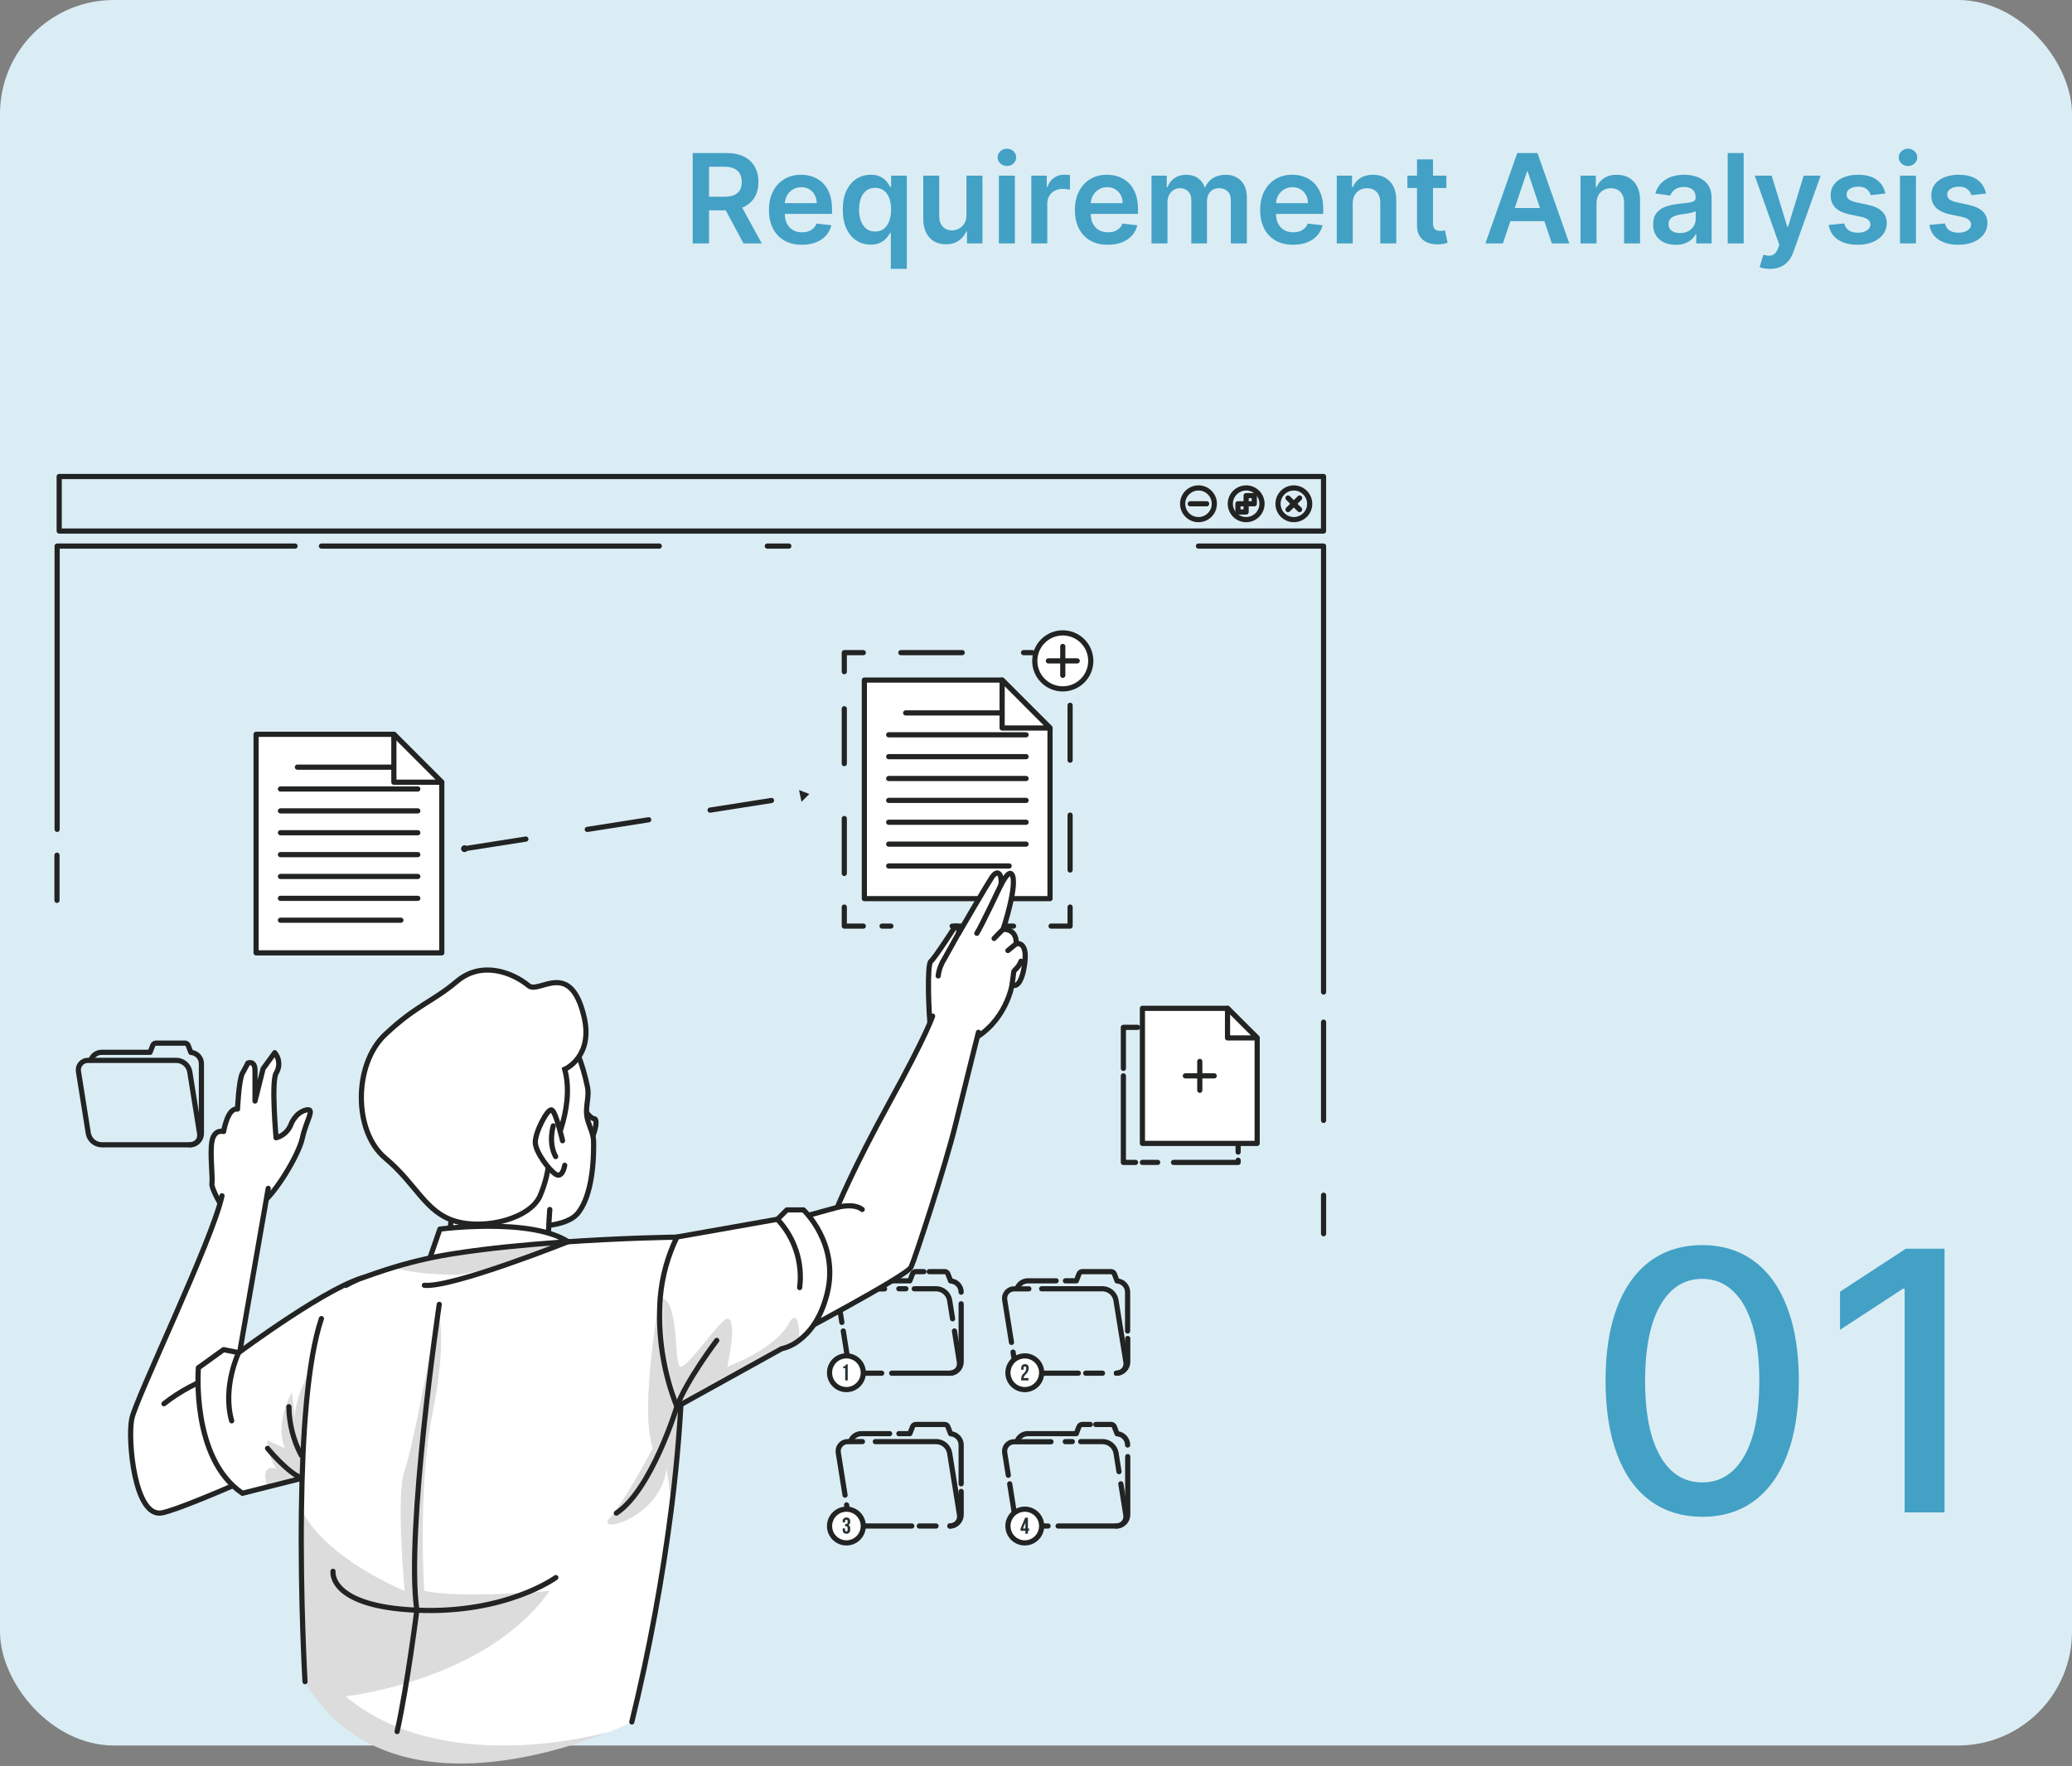 <svg width="400" height="341" viewBox="0 0 400 341" fill="none" xmlns="http://www.w3.org/2000/svg">
<rect x="0" y="0" width="400" height="341" fill="#808080" stroke="none"/>
<rect width="400" height="337" rx="22" fill="#DBEDF4"/>
<path d="M255.51 92H11.428V102.525H255.51V92Z" stroke="#222323" stroke-linecap="round" stroke-linejoin="round"/>
<path d="M251.94 99.433C251.438 99.933 250.779 100.243 250.074 100.312C249.37 100.381 248.663 100.203 248.075 99.809C247.486 99.415 247.053 98.829 246.848 98.151C246.643 97.474 246.679 96.746 246.951 96.092C247.222 95.438 247.712 94.898 248.336 94.564C248.961 94.231 249.682 94.124 250.376 94.263C251.071 94.401 251.696 94.776 252.145 95.324C252.594 95.871 252.839 96.557 252.839 97.265C252.839 97.668 252.76 98.067 252.606 98.439C252.451 98.811 252.225 99.148 251.94 99.433Z" stroke="#222323" stroke-linecap="round" stroke-linejoin="round"/>
<path d="M250.887 96.151L248.653 98.38" stroke="#222323" stroke-linecap="round" stroke-linejoin="round"/>
<path d="M250.887 98.38L248.653 96.151" stroke="#222323" stroke-linecap="round" stroke-linejoin="round"/>
<path d="M243.631 97.265C243.631 97.871 243.452 98.462 243.115 98.966C242.779 99.469 242.301 99.862 241.742 100.093C241.182 100.325 240.567 100.386 239.973 100.268C239.379 100.15 238.834 99.858 238.405 99.43C237.977 99.002 237.686 98.457 237.567 97.863C237.449 97.269 237.51 96.653 237.741 96.094C237.973 95.535 238.365 95.057 238.869 94.72C239.372 94.384 239.964 94.204 240.569 94.204C240.971 94.204 241.369 94.283 241.741 94.437C242.112 94.591 242.45 94.816 242.734 95.1C243.019 95.385 243.244 95.722 243.398 96.094C243.552 96.465 243.631 96.863 243.631 97.265Z" stroke="#222323" stroke-linecap="round" stroke-linejoin="round"/>
<path d="M240.564 98.846V95.686H242.144V97.265H238.985V98.846H240.564Z" stroke="#222323" stroke-linecap="round" stroke-linejoin="round"/>
<path d="M234.429 97.265C234.429 97.871 234.249 98.463 233.913 98.966C233.576 99.469 233.098 99.862 232.539 100.093C231.98 100.325 231.364 100.386 230.77 100.268C230.176 100.149 229.631 99.858 229.203 99.43C228.775 99.002 228.483 98.456 228.365 97.862C228.247 97.269 228.307 96.653 228.539 96.094C228.771 95.534 229.163 95.056 229.667 94.72C230.17 94.383 230.762 94.204 231.367 94.204C231.769 94.204 232.168 94.283 232.539 94.437C232.91 94.591 233.248 94.816 233.532 95.1C233.816 95.385 234.042 95.722 234.196 96.094C234.35 96.465 234.429 96.863 234.429 97.265Z" stroke="#222323" stroke-linecap="round" stroke-linejoin="round"/>
<path d="M232.941 97.265H229.782" stroke="#222323" stroke-linecap="round" stroke-linejoin="round"/>
<path d="M11.031 160.127V105.433H56.963" stroke="#222323" stroke-linecap="round" stroke-linejoin="round"/>
<path d="M255.516 191.529V105.433H231.362" stroke="#222323" stroke-linecap="round" stroke-linejoin="round"/>
<path d="M255.516 197.347V216.316" stroke="#222323" stroke-linecap="round" stroke-linejoin="round"/>
<path d="M255.516 230.758V238.197" stroke="#222323" stroke-linecap="round" stroke-linejoin="round"/>
<path d="M11 165.111V173.83" stroke="#222323" stroke-linecap="round" stroke-linejoin="round"/>
<path d="M62.051 105.433H127.276" stroke="#222323" stroke-linecap="round" stroke-linejoin="round"/>
<path d="M148.13 105.433H152.281" stroke="#222323" stroke-linecap="round" stroke-linejoin="round"/>
<path d="M202.328 294.625H198.41C197.801 294.608 197.216 294.382 196.753 293.985C196.291 293.588 195.978 293.045 195.869 292.445L194.92 286.481" stroke="#222323" stroke-linecap="round" stroke-linejoin="round"/>
<path d="M216.381 286.481L217.336 292.445C217.387 292.713 217.377 292.989 217.308 293.254C217.239 293.518 217.112 293.763 216.936 293.972C216.76 294.181 216.54 294.347 216.291 294.46C216.042 294.573 215.772 294.629 215.499 294.625H204.272" stroke="#222323" stroke-linecap="round" stroke-linejoin="round"/>
<path d="M208.629 278.332H212.915C213.523 278.35 214.107 278.576 214.568 278.973C215.03 279.37 215.341 279.913 215.45 280.512L216.022 284.13" stroke="#222323" stroke-linecap="round" stroke-linejoin="round"/>
<path d="M205.654 278.332H207.007" stroke="#222323" stroke-linecap="round" stroke-linejoin="round"/>
<path d="M194.657 284.823L193.965 280.537C193.914 280.268 193.924 279.992 193.993 279.728C194.062 279.464 194.19 279.219 194.365 279.01C194.541 278.801 194.762 278.634 195.01 278.521C195.259 278.408 195.529 278.352 195.802 278.357H202.893" stroke="#222323" stroke-linecap="round" stroke-linejoin="round"/>
<path d="M210.484 275.02H208.911C208.779 275.023 208.65 275.065 208.542 275.14C208.433 275.215 208.349 275.32 208.299 275.442L207.772 276.795H198.41C197.953 276.796 197.507 276.939 197.135 277.206C196.763 277.473 196.484 277.849 196.337 278.283" stroke="#222323" stroke-linecap="round" stroke-linejoin="round"/>
<path d="M217.687 278.987C217.687 278.435 217.477 277.903 217.099 277.499C216.722 277.096 216.205 276.85 215.654 276.813L215.121 275.442C215.071 275.319 214.987 275.214 214.878 275.139C214.77 275.064 214.641 275.022 214.509 275.019H211.537" stroke="#222323" stroke-linecap="round" stroke-linejoin="round"/>
<path d="M215.517 294.625C215.804 294.625 216.089 294.569 216.355 294.46C216.621 294.35 216.862 294.189 217.066 293.986C217.27 293.783 217.431 293.542 217.541 293.277C217.652 293.011 217.708 292.726 217.708 292.439V281.216" stroke="#222323" stroke-linecap="round" stroke-linejoin="round"/>
<path d="M163.137 288.661L161.839 280.509C161.788 280.241 161.798 279.964 161.867 279.7C161.936 279.436 162.064 279.191 162.24 278.982C162.415 278.773 162.636 278.606 162.884 278.493C163.133 278.38 163.403 278.324 163.676 278.329H166.493" stroke="#222323" stroke-linecap="round" stroke-linejoin="round"/>
<path d="M176.019 294.624H166.278C165.669 294.607 165.085 294.38 164.622 293.984C164.16 293.587 163.848 293.044 163.737 292.445L163.437 290.553" stroke="#222323" stroke-linecap="round" stroke-linejoin="round"/>
<path d="M180.703 294.625H177.47" stroke="#222323" stroke-linecap="round" stroke-linejoin="round"/>
<path d="M168.985 278.332H180.789C181.397 278.35 181.981 278.576 182.442 278.973C182.904 279.37 183.215 279.913 183.324 280.512L185.229 292.445C185.279 292.713 185.27 292.989 185.201 293.253C185.132 293.518 185.004 293.763 184.828 293.972C184.652 294.18 184.432 294.347 184.184 294.46C183.935 294.573 183.664 294.629 183.391 294.625" stroke="#222323" stroke-linecap="round" stroke-linejoin="round"/>
<path d="M171.74 276.795H166.279C165.821 276.797 165.376 276.941 165.004 277.208C164.632 277.474 164.353 277.85 164.205 278.284" stroke="#222323" stroke-linecap="round" stroke-linejoin="round"/>
<path d="M185.552 286.481V278.987C185.552 278.435 185.342 277.903 184.965 277.499C184.587 277.096 184.071 276.85 183.519 276.813L182.987 275.442C182.938 275.318 182.854 275.212 182.745 275.137C182.636 275.062 182.507 275.021 182.375 275.019H176.785C176.652 275.021 176.523 275.062 176.414 275.137C176.305 275.212 176.221 275.318 176.173 275.442L175.646 276.795H173.534" stroke="#222323" stroke-linecap="round" stroke-linejoin="round"/>
<path d="M183.361 294.625C183.648 294.625 183.933 294.569 184.199 294.46C184.465 294.35 184.707 294.189 184.91 293.986C185.114 293.783 185.275 293.542 185.386 293.276C185.496 293.011 185.553 292.726 185.553 292.439V287.951" stroke="#222323" stroke-linecap="round" stroke-linejoin="round"/>
<path d="M170.209 265.122H166.284C165.675 265.104 165.091 264.878 164.628 264.481C164.166 264.085 163.854 263.542 163.743 262.943L162.794 256.97" stroke="#222323" stroke-linecap="round" stroke-linejoin="round"/>
<path d="M184.255 256.97L185.204 262.94C185.254 263.208 185.245 263.484 185.176 263.748C185.107 264.012 184.979 264.258 184.803 264.466C184.627 264.675 184.407 264.842 184.159 264.955C183.91 265.068 183.639 265.124 183.366 265.119H172.14" stroke="#222323" stroke-linecap="round" stroke-linejoin="round"/>
<path d="M176.497 248.821H180.784C181.392 248.841 181.976 249.068 182.437 249.466C182.899 249.864 183.21 250.408 183.319 251.007L183.9 254.62" stroke="#222323" stroke-linecap="round" stroke-linejoin="round"/>
<path d="M173.521 248.821H174.881" stroke="#222323" stroke-linecap="round" stroke-linejoin="round"/>
<path d="M162.525 255.317L161.839 251.031C161.787 250.762 161.796 250.485 161.865 250.22C161.933 249.955 162.061 249.709 162.237 249.5C162.413 249.29 162.633 249.123 162.882 249.009C163.132 248.896 163.403 248.84 163.676 248.845H170.767" stroke="#222323" stroke-linecap="round" stroke-linejoin="round"/>
<path d="M178.359 245.515H176.779C176.646 245.515 176.517 245.555 176.407 245.631C176.298 245.706 176.214 245.813 176.167 245.937L175.641 247.291H166.279C165.821 247.292 165.376 247.436 165.004 247.703C164.632 247.97 164.353 248.346 164.205 248.779" stroke="#222323" stroke-linecap="round" stroke-linejoin="round"/>
<path d="M185.552 249.482C185.552 248.929 185.342 248.398 184.965 247.994C184.587 247.59 184.071 247.345 183.519 247.308L182.987 245.937C182.939 245.812 182.856 245.705 182.746 245.63C182.637 245.554 182.507 245.514 182.374 245.514H179.393" stroke="#222323" stroke-linecap="round" stroke-linejoin="round"/>
<path d="M183.361 265.119C183.648 265.12 183.933 265.064 184.199 264.955C184.465 264.845 184.707 264.684 184.91 264.481C185.114 264.278 185.275 264.037 185.386 263.771C185.496 263.506 185.553 263.221 185.553 262.933V251.723" stroke="#222323" stroke-linecap="round" stroke-linejoin="round"/>
<path d="M195.269 259.174L193.965 251.022C193.913 250.754 193.921 250.477 193.99 250.212C194.059 249.947 194.186 249.701 194.362 249.491C194.538 249.282 194.759 249.114 195.008 249.001C195.257 248.887 195.528 248.831 195.802 248.836H198.618" stroke="#222323" stroke-linecap="round" stroke-linejoin="round"/>
<path d="M208.17 265.119H198.41C197.801 265.102 197.216 264.877 196.754 264.48C196.291 264.083 195.979 263.539 195.87 262.94L195.569 261.048" stroke="#222323" stroke-linecap="round" stroke-linejoin="round"/>
<path d="M212.835 265.119H209.602" stroke="#222323" stroke-linecap="round" stroke-linejoin="round"/>
<path d="M201.092 248.821H212.897C213.505 248.841 214.089 249.068 214.55 249.466C215.012 249.864 215.323 250.408 215.432 251.007L217.355 262.94C217.405 263.209 217.396 263.485 217.327 263.749C217.258 264.013 217.13 264.258 216.954 264.467C216.778 264.676 216.558 264.843 216.31 264.956C216.061 265.069 215.79 265.125 215.517 265.12" stroke="#222323" stroke-linecap="round" stroke-linejoin="round"/>
<path d="M203.884 247.29H198.423C197.965 247.29 197.519 247.434 197.147 247.701C196.775 247.968 196.496 248.344 196.349 248.777" stroke="#222323" stroke-linecap="round" stroke-linejoin="round"/>
<path d="M217.684 256.97V249.482C217.684 248.929 217.474 248.398 217.097 247.994C216.719 247.59 216.203 247.345 215.651 247.308L215.119 245.937C215.069 245.814 214.985 245.708 214.876 245.633C214.767 245.558 214.639 245.516 214.506 245.514H208.922C208.79 245.516 208.662 245.558 208.553 245.633C208.444 245.708 208.359 245.814 208.31 245.937L207.784 247.289H205.678" stroke="#222323" stroke-linecap="round" stroke-linejoin="round"/>
<path d="M215.517 265.119C215.804 265.12 216.089 265.064 216.355 264.955C216.621 264.845 216.862 264.684 217.066 264.481C217.27 264.278 217.431 264.037 217.541 263.771C217.652 263.506 217.708 263.221 217.708 262.933V258.421" stroke="#222323" stroke-linecap="round" stroke-linejoin="round"/>
<path d="M36.691 221.024H19.591C18.981 221.004 18.397 220.777 17.935 220.379C17.473 219.981 17.16 219.437 17.05 218.838L15.152 206.904C15.101 206.636 15.111 206.36 15.18 206.096C15.249 205.832 15.377 205.586 15.553 205.377C15.729 205.169 15.949 205.002 16.197 204.889C16.446 204.776 16.716 204.72 16.989 204.725H34.096C34.704 204.743 35.288 204.969 35.749 205.366C36.21 205.763 36.522 206.306 36.631 206.904L38.535 218.838C38.587 219.107 38.578 219.384 38.509 219.65C38.44 219.915 38.313 220.161 38.136 220.371C37.959 220.581 37.738 220.748 37.488 220.861C37.238 220.974 36.966 221.029 36.691 221.024Z" stroke="#222323" stroke-linecap="round" stroke-linejoin="round"/>
<path d="M36.692 221.024C37.273 221.024 37.83 220.793 38.241 220.382C38.652 219.971 38.883 219.413 38.883 218.832V205.362C38.883 204.809 38.673 204.277 38.296 203.874C37.918 203.47 37.402 203.225 36.85 203.188L36.318 201.816C36.269 201.693 36.185 201.587 36.076 201.512C35.967 201.437 35.838 201.396 35.706 201.394H30.11C29.977 201.396 29.849 201.437 29.739 201.512C29.631 201.587 29.546 201.693 29.498 201.816L28.971 203.169H19.591C19.133 203.176 18.689 203.325 18.32 203.596C17.951 203.867 17.676 204.247 17.534 204.682" stroke="#222323" stroke-linecap="round" stroke-linejoin="round"/>
<path d="M163.401 268.285C165.199 268.285 166.658 266.827 166.658 265.028C166.658 263.229 165.199 261.771 163.401 261.771C161.602 261.771 160.143 263.229 160.143 265.028C160.143 266.827 161.602 268.285 163.401 268.285Z" fill="white" stroke="#222323" stroke-linecap="round" stroke-linejoin="round"/>
<path d="M162.788 263.803C162.91 263.819 163.034 263.789 163.134 263.717C163.234 263.645 163.303 263.538 163.327 263.417H163.651V266.522H163.168V264.162H162.788V263.803Z" fill="#263238"/>
<path d="M201.092 265.03C201.093 265.675 200.903 266.305 200.546 266.841C200.189 267.378 199.68 267.796 199.085 268.043C198.49 268.291 197.835 268.356 197.203 268.231C196.571 268.106 195.99 267.796 195.534 267.341C195.078 266.886 194.767 266.305 194.641 265.673C194.515 265.041 194.579 264.386 194.825 263.791C195.071 263.195 195.489 262.686 196.025 262.328C196.56 261.97 197.19 261.779 197.835 261.779C198.698 261.779 199.525 262.121 200.136 262.731C200.747 263.34 201.091 264.167 201.092 265.03Z" fill="white" stroke="#222323" stroke-linecap="round" stroke-linejoin="round"/>
<path d="M197.847 263.821C197.694 263.821 197.596 263.907 197.596 264.127V264.457H197.149V264.157C197.149 263.661 197.393 263.38 197.878 263.38C198.362 263.38 198.6 263.661 198.6 264.157C198.588 264.392 198.528 264.623 198.423 264.834C198.317 265.044 198.169 265.231 197.988 265.381C197.702 265.687 197.62 265.835 197.62 265.993V266.061H198.545V266.52H197.149V266.14C197.155 265.95 197.202 265.763 197.285 265.592C197.368 265.422 197.487 265.27 197.632 265.148C197.777 265.031 197.896 264.884 197.979 264.717C198.062 264.55 198.109 264.367 198.116 264.181C198.104 263.902 198.007 263.821 197.847 263.821Z" fill="#263238"/>
<path d="M166.658 294.625C166.659 295.269 166.469 295.899 166.112 296.436C165.755 296.972 165.247 297.391 164.651 297.638C164.056 297.886 163.401 297.951 162.769 297.826C162.137 297.701 161.556 297.392 161.1 296.936C160.643 296.481 160.333 295.901 160.206 295.269C160.08 294.637 160.144 293.982 160.391 293.386C160.637 292.79 161.054 292.281 161.59 291.923C162.126 291.565 162.756 291.374 163.401 291.374C164.263 291.374 165.091 291.716 165.701 292.326C166.312 292.935 166.656 293.762 166.658 294.625Z" fill="white" stroke="#222323" stroke-linecap="round" stroke-linejoin="round"/>
<path d="M163.639 293.774C163.639 293.498 163.541 293.416 163.388 293.416C163.235 293.416 163.137 293.502 163.137 293.722V293.924H162.678V293.753C162.678 293.257 162.923 292.976 163.4 292.976C163.503 292.967 163.605 292.982 163.701 293.018C163.797 293.055 163.883 293.113 163.953 293.188C164.023 293.263 164.075 293.352 164.106 293.45C164.136 293.548 164.144 293.651 164.129 293.753V293.832C164.142 293.957 164.115 294.083 164.054 294.192C163.993 294.302 163.9 294.39 163.787 294.444C163.906 294.501 164.004 294.595 164.066 294.712C164.128 294.829 164.15 294.963 164.129 295.094V295.338C164.144 295.44 164.136 295.543 164.106 295.641C164.075 295.739 164.023 295.828 163.953 295.903C163.883 295.978 163.797 296.036 163.701 296.073C163.605 296.109 163.503 296.124 163.4 296.115C162.923 296.115 162.678 295.829 162.678 295.338V295.081H163.137V295.367C163.137 295.587 163.235 295.673 163.388 295.673C163.541 295.673 163.639 295.593 163.639 295.315V295.076C163.639 294.79 163.541 294.678 163.321 294.678H163.156V294.238H163.345C163.529 294.238 163.639 294.158 163.639 293.907V293.774Z" fill="#263238"/>
<path d="M201.092 294.625C201.093 295.269 200.903 295.899 200.546 296.436C200.189 296.972 199.681 297.391 199.086 297.638C198.491 297.886 197.836 297.951 197.203 297.826C196.571 297.701 195.99 297.392 195.534 296.936C195.078 296.481 194.767 295.901 194.641 295.269C194.514 294.637 194.579 293.982 194.825 293.386C195.071 292.79 195.489 292.281 196.025 291.923C196.56 291.565 197.19 291.374 197.835 291.374C198.698 291.374 199.525 291.716 200.136 292.326C200.746 292.935 201.09 293.762 201.092 294.625Z" fill="white" stroke="#222323" stroke-linecap="round" stroke-linejoin="round"/>
<path d="M197.02 295.109L197.908 293.016H198.44V295.109H198.667V295.55H198.44V296.113H197.951V295.55H197.021L197.02 295.109ZM197.95 295.109V293.965L197.479 295.109H197.95Z" fill="#263238"/>
<path d="M221.553 198.35H233.303" stroke="#222323" stroke-linecap="round" stroke-linejoin="round"/>
<path d="M216.869 206.273V198.35H219.612" stroke="#222323" stroke-linecap="round" stroke-linejoin="round"/>
<path d="M219.208 224.428H216.869V207.712" stroke="#222323" stroke-linecap="round" stroke-linejoin="round"/>
<path d="M223.487 224.421H220.543" stroke="#222323" stroke-linecap="round" stroke-linejoin="round"/>
<path d="M239.021 224.005V224.428H226.555" stroke="#222323" stroke-linecap="round" stroke-linejoin="round"/>
<path d="M239.021 204.063V222.425" stroke="#222323" stroke-linecap="round" stroke-linejoin="round"/>
<path d="M242.695 200.39V220.754H220.543V194.677H236.976L240.821 198.522L242.695 200.39Z" fill="white" stroke="#222323" stroke-linecap="round" stroke-linejoin="round"/>
<path d="M242.695 200.39H236.974V194.677L240.819 198.522L242.695 200.39Z" fill="white" stroke="#222323" stroke-linecap="round" stroke-linejoin="round"/>
<path d="M231.619 204.926V210.498" stroke="#222323" stroke-linecap="round" stroke-linejoin="round"/>
<path d="M234.405 207.712H228.833" stroke="#222323" stroke-linecap="round" stroke-linejoin="round"/>
<path d="M85.287 151.021V183.967H49.439V141.77H76.036L82.257 147.992L85.287 151.021Z" fill="white" stroke="#222323" stroke-linecap="round" stroke-linejoin="round"/>
<path d="M57.41 148.114H80.659" stroke="#222323" stroke-linecap="round" stroke-linejoin="round"/>
<path d="M54.141 152.332H80.659" stroke="#222323" stroke-linecap="round" stroke-linejoin="round"/>
<path d="M54.141 156.557H80.659" stroke="#222323" stroke-linecap="round" stroke-linejoin="round"/>
<path d="M54.141 160.775H80.659" stroke="#222323" stroke-linecap="round" stroke-linejoin="round"/>
<path d="M54.141 165H80.659" stroke="#222323" stroke-linecap="round" stroke-linejoin="round"/>
<path d="M54.141 169.219H80.659" stroke="#222323" stroke-linecap="round" stroke-linejoin="round"/>
<path d="M54.141 173.437H80.659" stroke="#222323" stroke-linecap="round" stroke-linejoin="round"/>
<path d="M54.141 177.662H77.389" stroke="#222323" stroke-linecap="round" stroke-linejoin="round"/>
<path d="M85.287 151.021H76.036V141.77L82.257 147.992L85.287 151.021Z" fill="white" stroke="#222323" stroke-linecap="round" stroke-linejoin="round"/>
<path d="M202.708 140.552V173.498H166.866V131.301H193.463L199.677 137.522L202.708 140.552Z" fill="white" stroke="#222323" stroke-linecap="round" stroke-linejoin="round"/>
<path d="M174.838 137.644H198.086" stroke="#222323" stroke-linecap="round" stroke-linejoin="round"/>
<path d="M171.562 141.868H198.085" stroke="#222323" stroke-linecap="round" stroke-linejoin="round"/>
<path d="M171.562 146.087H198.085" stroke="#222323" stroke-linecap="round" stroke-linejoin="round"/>
<path d="M171.562 150.306H198.085" stroke="#222323" stroke-linecap="round" stroke-linejoin="round"/>
<path d="M171.562 154.53H198.085" stroke="#222323" stroke-linecap="round" stroke-linejoin="round"/>
<path d="M171.562 158.749H198.085" stroke="#222323" stroke-linecap="round" stroke-linejoin="round"/>
<path d="M171.562 162.973H198.085" stroke="#222323" stroke-linecap="round" stroke-linejoin="round"/>
<path d="M171.562 167.192H194.816" stroke="#222323" stroke-linecap="round" stroke-linejoin="round"/>
<path d="M202.708 140.552H193.463V131.301L199.677 137.522L202.708 140.552Z" fill="white" stroke="#222323" stroke-linecap="round" stroke-linejoin="round"/>
<path d="M206.583 175.127V178.8H202.91" stroke="#222323" stroke-linecap="round" stroke-linejoin="round"/>
<path d="M195.661 178.8H170.288" stroke="#222323" stroke-linecap="round" stroke-linejoin="round" stroke-dasharray="11.84 11.84"/>
<path d="M166.663 178.8H162.99V175.127" stroke="#222323" stroke-linecap="round" stroke-linejoin="round"/>
<path d="M162.99 168.631V132.923" stroke="#222323" stroke-linecap="round" stroke-linejoin="round" stroke-dasharray="10.6 10.6"/>
<path d="M162.99 129.678V126.005H166.663" stroke="#222323" stroke-linecap="round" stroke-linejoin="round"/>
<path d="M173.913 126.005H199.286" stroke="#222323" stroke-linecap="round" stroke-linejoin="round" stroke-dasharray="11.84 11.84"/>
<path d="M202.91 126.005H206.583V129.678" stroke="#222323" stroke-linecap="round" stroke-linejoin="round"/>
<path d="M206.584 136.168V171.876" stroke="#222323" stroke-linecap="round" stroke-linejoin="round" stroke-dasharray="10.6 10.6"/>
<path d="M89.665 163.861L154.957 153.6" stroke="#222323" stroke-linecap="round" stroke-linejoin="round" stroke-dasharray="12 12"/>
<path d="M156.249 153.293L154.253 152.528L154.731 154.793L156.249 153.293Z" fill="#222323"/>
<path d="M90.332 163.861C90.331 164.014 90.277 164.162 90.179 164.279C90.081 164.397 89.946 164.476 89.796 164.505C89.646 164.534 89.49 164.51 89.356 164.438C89.222 164.365 89.117 164.248 89.059 164.106C89.001 163.965 88.994 163.808 89.039 163.662C89.083 163.516 89.177 163.39 89.305 163.305C89.432 163.22 89.584 163.182 89.736 163.198C89.888 163.213 90.031 163.28 90.139 163.388C90.201 163.45 90.249 163.524 90.283 163.605C90.316 163.687 90.333 163.774 90.332 163.861Z" fill="#222323"/>
<path d="M208.992 131.42C211.104 129.309 211.104 125.886 208.992 123.775C206.881 121.663 203.458 121.663 201.347 123.775C199.236 125.886 199.236 129.309 201.347 131.42C203.458 133.531 206.881 133.531 208.992 131.42Z" fill="white" stroke="#222323" stroke-linecap="round" stroke-linejoin="round"/>
<path d="M205.169 124.811V130.382" stroke="#222323" stroke-linecap="round" stroke-linejoin="round"/>
<path d="M207.955 127.596H202.39" stroke="#222323" stroke-linecap="round" stroke-linejoin="round"/>
<path d="M114.689 215.986C113.967 215.986 112.558 214.002 111.738 212.741C111.738 215.35 111.738 222.011 112.895 221.582C114.291 221.048 115.76 215.986 114.689 215.986Z" fill="white" stroke="#222323" stroke-linecap="round" stroke-linejoin="round"/>
<path d="M111.529 234.261C111.082 234.775 110.534 235.192 109.918 235.485C108.131 236.403 105.436 236.838 102.345 236.709C89.879 236.231 70.899 226.754 78.35 203.335C82.918 188.961 103.711 193.747 109.019 199.22C110.856 201.136 112.429 205.165 113.421 209.892C113.782 211.619 113.06 213.437 113.262 215.28C113.439 216.946 114.559 218.629 114.59 220.286C114.695 226.112 113.801 231.487 111.529 234.261Z" fill="white" stroke="#222323" stroke-linecap="round" stroke-linejoin="round"/>
<path d="M106.135 233.515C106.135 233.515 105.002 247.695 106.869 250.892C108.736 254.088 90.742 257.29 83.541 250.892C83.541 250.892 87.656 240.336 87.26 230.142" fill="white"/>
<path d="M106.135 233.515C106.135 233.515 105.002 247.695 106.869 250.892C108.736 254.088 90.742 257.29 83.541 250.892C83.541 250.892 87.656 240.336 87.26 230.142" stroke="#222323" stroke-linecap="round" stroke-linejoin="round"/>
<path d="M109.019 206.445C109.019 206.445 114.621 204.069 112.729 196.208C110.066 185.12 104.066 191.971 102.07 190.318C98.965 187.758 93.008 185.419 88.208 189.467C83.407 193.514 80.481 193.967 74.352 199.738C68.223 205.509 68.23 218.456 74.352 223.573C80.475 228.691 82.079 234.08 87.945 235.788C93.81 237.497 102.553 235.176 104.311 230.749C105.322 228.362 105.917 225.819 106.068 223.231C106.068 223.231 111.156 214.246 109.019 206.445Z" fill="white" stroke="#222323"/>
<path d="M108.603 220.24C108.603 220.24 107.336 214.73 106.533 214.305C105.731 213.88 103.27 218.676 103.338 220.587C103.405 222.498 106.001 225.901 107.271 226.709C108.54 227.517 108.979 225.246 109.022 224.977" fill="white"/>
<path d="M108.603 220.24C108.603 220.24 107.336 214.73 106.533 214.305C105.731 213.88 103.27 218.676 103.338 220.587C103.405 222.498 106.001 225.901 107.271 226.709C108.54 227.517 108.979 225.246 109.022 224.977" stroke="#222323" stroke-linecap="round" stroke-linejoin="round"/>
<path d="M106.803 217.374C106.803 217.374 105.801 220.643 107.268 223.301" stroke="#222323" stroke-linecap="round" stroke-linejoin="round"/>
<path opacity="0.2" d="M108.204 200.132C108.058 201.884 107.592 203.984 106.135 205.11" stroke="white" stroke-linecap="round" stroke-linejoin="round"/>
<path opacity="0.2" d="M98.396 193.244C100.361 192.356 103.08 191.285 105.247 191.848C107.929 192.553 108.242 196.367 108.266 198.651" stroke="white" stroke-linecap="round" stroke-linejoin="round"/>
<path opacity="0.2" d="M102.559 209.941C102.261 210.911 101.867 211.848 101.383 212.74" stroke="white" stroke-linecap="round" stroke-linejoin="round"/>
<path opacity="0.2" d="M93.063 197.763C95.512 197.07 98.531 196.599 100.643 198.335C103.392 200.594 103.582 205.376 102.931 208.566" stroke="white" stroke-linecap="round" stroke-linejoin="round"/>
<path opacity="0.2" d="M95.476 206.69C97.588 210.559 97.55 218.464 92.666 220.337" stroke="white" stroke-linecap="round" stroke-linejoin="round"/>
<path opacity="0.2" d="M88.55 202.288C90.632 201.021 93.633 204.045 94.716 205.506" stroke="white" stroke-linecap="round" stroke-linejoin="round"/>
<path opacity="0.2" d="M94.005 190.407C93.641 189.927 93.144 189.566 92.575 189.368C92.007 189.17 91.393 189.144 90.81 189.293" stroke="white" stroke-linecap="round" stroke-linejoin="round"/>
<path opacity="0.2" d="M95.793 193.992C95.56 193.138 95.224 192.316 94.792 191.543" stroke="white" stroke-linecap="round" stroke-linejoin="round"/>
<path opacity="0.2" d="M89.678 198.43C89.678 198.43 90.002 192.118 85.391 193.854" stroke="white" stroke-linecap="round" stroke-linejoin="round"/>
<path opacity="0.2" d="M80.267 198.48C79.337 198.345 78.388 198.519 77.567 198.976" stroke="white" stroke-linecap="round" stroke-linejoin="round"/>
<path opacity="0.2" d="M84.105 202.612C83.655 201.072 82.669 199.743 81.326 198.865" stroke="white" stroke-linecap="round" stroke-linejoin="round"/>
<path opacity="0.2" d="M80.481 223.914C81.158 224.402 81.887 224.812 82.655 225.138" stroke="white" stroke-linecap="round" stroke-linejoin="round"/>
<path opacity="0.2" d="M77.757 208.821C76.533 212.739 76.098 219.841 79.361 223.019" stroke="white" stroke-linecap="round" stroke-linejoin="round"/>
<path opacity="0.2" d="M84.106 204.945C81.467 203.721 79.287 205.19 78.21 207.662" stroke="white" stroke-linecap="round" stroke-linejoin="round"/>
<path d="M81.925 245.961L84.922 237.303C84.922 237.303 106.56 234.456 111.733 241.632C116.907 248.807 81.925 245.961 81.925 245.961Z" fill="white" stroke="#222323" stroke-linecap="round" stroke-linejoin="round"/>
<path d="M43.168 233.513C43.168 233.513 40.719 229.503 40.915 228.481C41.111 227.458 40.486 222.676 40.915 220.362C41.356 217.913 43.174 218.458 43.174 218.458C43.174 218.458 43.915 213.793 45.85 214.135C45.85 214.135 46.113 208.415 46.805 207.205C47.498 205.995 47.846 205.245 47.846 205.245C47.846 205.245 49.23 204.633 49.23 206.69V212.576L50.785 206.343L53.039 203.239C53.497 203.787 53.769 204.467 53.815 205.18C53.862 205.894 53.68 206.603 53.296 207.206C52.341 208.933 53.296 219.672 53.296 219.672C53.949 219.5 54.551 219.175 55.053 218.724C55.554 218.272 55.941 217.707 56.18 217.076C56.18 217.076 56.967 214.878 58.997 214.333C61.027 213.788 59.131 216.207 58.385 219.672C57.638 223.137 52.911 230.748 50.474 232.309" fill="white"/>
<path d="M43.168 233.513C43.168 233.513 40.719 229.503 40.915 228.481C41.111 227.458 40.486 222.676 40.915 220.362C41.356 217.913 43.174 218.458 43.174 218.458C43.174 218.458 43.915 213.793 45.85 214.135C45.85 214.135 46.113 208.415 46.805 207.205C47.498 205.995 47.846 205.245 47.846 205.245C47.846 205.245 49.23 204.633 49.23 206.69V212.576L50.785 206.343L53.039 203.239C53.497 203.787 53.769 204.467 53.815 205.18C53.862 205.894 53.68 206.603 53.296 207.206C52.341 208.933 53.296 219.672 53.296 219.672C53.949 219.5 54.551 219.175 55.053 218.724C55.554 218.272 55.941 217.707 56.18 217.076C56.18 217.076 56.967 214.878 58.997 214.333C61.027 213.788 59.131 216.207 58.385 219.672C57.638 223.137 52.911 230.748 50.474 232.309" stroke="#222323" stroke-linecap="round" stroke-linejoin="round"/>
<path d="M51.783 229.436L45.759 264.004L64.286 253.192L60.527 279.899C60.527 279.899 36.685 290.92 31.328 292.077C25.97 293.234 24.629 277.995 25.432 273.964C26.234 269.933 41.02 239.469 42.857 230.867" fill="white"/>
<path d="M51.783 229.436L45.759 264.004L64.286 253.192L60.527 279.899C60.527 279.899 36.685 290.92 31.328 292.077C25.97 293.234 24.629 277.995 25.432 273.964C26.234 269.933 41.02 239.469 42.857 230.867" stroke="#222323" stroke-linecap="round" stroke-linejoin="round"/>
<path d="M31.653 271.015C34.753 268.58 38.261 266.714 42.013 265.505" stroke="#222323" stroke-linecap="round" stroke-linejoin="round"/>
<path d="M70.905 246.518L70.109 271.419L69.751 282.531L51.635 287.081L46.803 288.305C36.83 281.57 38.299 264.071 38.299 264.071L43.162 260.575L46.076 261.157C46.076 261.157 64.408 247.541 70.905 246.518Z" fill="white"/>
<mask id="mask0_1791_17" style="mask-type:luminance" maskUnits="userSpaceOnUse" x="38" y="246" width="33" height="43">
<path d="M70.904 246.518L70.108 271.419L69.751 282.531L51.634 287.081L46.803 288.305C36.829 281.57 38.298 264.071 38.298 264.071L43.161 260.575L46.076 261.157C46.076 261.157 64.407 247.541 70.904 246.518Z" fill="white"/>
</mask>
<g mask="url(#mask0_1791_17)">
<path opacity="0.2" d="M70.108 271.42L69.751 282.532L51.634 287.081C50.036 282.263 53.342 283.585 53.342 283.585C52.261 281.949 51.672 280.036 51.646 278.075L54.983 279.612C52.968 274.524 56.366 268.805 56.366 268.805L56.978 274.316C56.366 268.805 62.887 259.529 62.887 259.529C62.887 259.529 67.665 263.3 70.108 271.42Z" fill="black" fill-opacity="0.7"/>
</g>
<path d="M70.905 246.518L70.109 271.419L69.751 282.531L51.635 287.081L46.803 288.305C36.83 281.57 38.299 264.071 38.299 264.071L43.162 260.575L46.076 261.157C46.076 261.157 64.408 247.541 70.905 246.518Z" stroke="#222323" stroke-linecap="round" stroke-linejoin="round"/>
<path d="M55.77 271.597C55.81 274.867 56.629 278.08 58.157 280.971" stroke="#222323" stroke-linecap="round" stroke-linejoin="round"/>
<path d="M51.649 279.636C51.649 279.636 55.543 284.399 58.323 285.409" stroke="#222323" stroke-linecap="round" stroke-linejoin="round"/>
<path d="M46.078 261.133C46.078 261.133 42.882 267.783 44.725 274.315" stroke="#222323" stroke-linecap="round" stroke-linejoin="round"/>
<path d="M62.051 254.581C59.303 262.675 58.378 277.486 58.194 291.415C57.962 308.724 58.88 324.674 58.88 324.674C73.317 349.208 105.878 339.047 117.66 334.342H117.722C120.415 333.258 122.007 332.475 122.007 332.475C125.368 318.725 127.94 304.793 129.709 290.749C132.018 272.142 132.069 258.256 131.662 249.556C131.544 245.979 131.223 242.412 130.701 238.872C130.701 238.872 120.385 239 108.194 239.863C101.594 240.329 94.449 241.003 88.093 241.988C84.094 242.585 80.142 243.469 76.27 244.634C74.201 245.246 70.809 246.416 69.297 246.979C68.439 247.342 67.601 247.751 66.787 248.203" fill="white"/>
<path opacity="0.2" d="M108.156 239.838C101.482 242.703 91.184 246.242 87.418 246.126C83.304 246.004 78.375 245.703 76.232 244.608C80.105 243.443 84.056 242.559 88.055 241.962C94.41 240.977 101.556 240.304 108.156 239.838Z" fill="black" fill-opacity="0.7"/>
<path opacity="0.2" d="M117.634 334.343C105.878 339.045 73.318 349.209 58.854 324.675C58.854 324.675 57.935 308.729 58.168 291.416C62.809 300.968 78.103 307.148 78.103 307.148C78.103 307.148 76.413 288.431 78.103 283.913C79.793 279.395 84.587 253.128 84.587 253.128C84.587 253.128 86.424 258.399 83.514 272.769C80.604 287.139 81.898 307.148 81.898 307.148C89.025 308.697 106.107 307.148 106.107 307.148C93.837 324.573 66.732 327.512 66.732 327.512C85.486 343.256 116.109 334.776 117.634 334.343Z" fill="black" fill-opacity="0.7"/>
<path opacity="0.2" d="M129.677 290.724C129.163 286.659 128.676 283.591 128.676 283.591C127.452 293.245 114.704 296.345 117.691 293.081C120.679 289.817 126.009 279.614 126.009 279.614C123.266 271.618 127.742 248.168 127.742 248.168C127.742 248.168 129.297 248.591 131.63 249.509C132.04 258.233 131.985 272.117 129.677 290.724Z" fill="black" fill-opacity="0.7"/>
<path d="M121.974 332.455C125.335 318.705 127.907 304.774 129.676 290.729C131.985 272.123 132.04 258.237 131.629 249.536C131.511 245.959 131.19 242.392 130.668 238.852C130.668 238.852 120.351 238.981 108.161 239.844C101.56 240.309 94.415 240.983 88.06 241.968C84.06 242.565 80.109 243.449 76.236 244.614C74.167 245.226 70.775 246.396 69.263 246.959C68.405 247.322 67.567 247.731 66.753 248.183" stroke="#222323" stroke-linecap="round" stroke-linejoin="round"/>
<path d="M62.051 254.581C59.303 262.675 58.378 277.486 58.194 291.415C57.962 308.724 58.88 324.674 58.88 324.674" stroke="#222323" stroke-linecap="round" stroke-linejoin="round"/>
<path d="M109.667 239.734C109.667 239.734 87.246 248.672 81.922 248.152" stroke="#222323" stroke-linecap="round" stroke-linejoin="round"/>
<path d="M84.798 251.826C84.798 251.826 78.296 295.848 80.475 310.867C80.475 310.867 78.669 325.292 76.666 334.311" stroke="#222323" stroke-linecap="round" stroke-linejoin="round"/>
<path d="M64.288 303.373C64.288 303.373 63.309 310.151 80.507 310.881C97.706 311.612 107.3 304.582 107.3 304.582" stroke="#222323" stroke-linecap="round" stroke-linejoin="round"/>
<path d="M179.693 199.221C179.253 195.608 178.934 186.216 179.693 185.616C180.453 185.016 184.451 178.784 184.451 178.784C185.314 178.851 185.063 180.214 185.063 180.214C185.063 180.214 190.261 171.244 191.455 169.432C192.649 167.62 193.457 168.82 193.255 170.822C193.255 170.822 194.682 167.89 195.325 168.789C196.586 170.564 193.659 179.411 193.659 179.411C193.659 179.411 196.305 179.216 196.176 182.215C196.176 182.215 197.786 181.715 197.92 184.328C198.012 186.067 197.173 191.173 195.385 190.108C195.385 190.108 194.253 197.387 187.426 200.896" fill="white"/>
<path d="M179.693 199.221C179.253 195.608 178.934 186.216 179.693 185.616C180.453 185.016 184.451 178.784 184.451 178.784C185.314 178.851 185.063 180.214 185.063 180.214C185.063 180.214 190.261 171.244 191.455 169.432C192.649 167.62 193.457 168.82 193.255 170.822C193.255 170.822 194.682 167.89 195.325 168.789C196.586 170.564 193.659 179.411 193.659 179.411C193.659 179.411 196.305 179.216 196.176 182.215C196.176 182.215 197.786 181.715 197.92 184.328C198.012 186.067 197.173 191.173 195.385 190.108C195.385 190.108 194.253 197.387 187.426 200.896" stroke="#222323" stroke-linecap="round" stroke-linejoin="round"/>
<path d="M185.049 180.191C185.049 180.191 183.384 183.154 182.251 185.224C181.638 186.19 181.251 187.282 181.119 188.419" stroke="#222323" stroke-linecap="round" stroke-linejoin="round"/>
<path d="M193.243 170.823C193.243 170.823 189.373 179.015 188.577 180.191" stroke="#222323" stroke-linecap="round" stroke-linejoin="round"/>
<path d="M193.646 179.413C193.646 179.413 192.109 180.95 191.913 181.182" stroke="#222323" stroke-linecap="round" stroke-linejoin="round"/>
<path d="M196.163 182.218C196.163 182.218 195.551 182.714 194.577 183.515" stroke="#222323" stroke-linecap="round" stroke-linejoin="round"/>
<path d="M195.374 190.11C195.374 190.11 195.711 187.777 195.711 187.581C195.711 187.385 196.777 186.644 197.107 185.579" stroke="#222323" stroke-linecap="round" stroke-linejoin="round"/>
<path d="M180.042 196.177C180.042 196.177 178.969 199.631 171.776 212.709C164.583 225.787 161.637 233.11 161.637 233.11L147.94 236.863L151.479 258.788C151.479 258.788 175.107 246.316 175.878 244.645C176.65 242.973 182.472 225.217 184.45 217.172C186.428 209.128 188.889 199.307 188.889 199.307" fill="white"/>
<path d="M180.042 196.177C180.042 196.177 178.969 199.631 171.776 212.709C164.583 225.787 161.637 233.11 161.637 233.11L147.94 236.863L151.479 258.788C151.479 258.788 175.107 246.316 175.878 244.645C176.65 242.973 182.472 225.217 184.45 217.172C186.428 209.128 188.889 199.307 188.889 199.307" stroke="#222323" stroke-linecap="round" stroke-linejoin="round"/>
<path d="M159.682 249.733C158.457 254.686 156.178 257.361 154.251 258.788C153.264 259.569 152.116 260.119 150.89 260.398L130.685 271.597C128.016 264.888 126.916 257.659 127.467 250.461C127.819 246.419 128.91 242.476 130.685 238.828L150.106 235.395L151.906 233.595H155.105C155.105 233.595 162.085 240.065 159.682 249.733Z" fill="white"/>
<mask id="mask1_1791_17" style="mask-type:luminance" maskUnits="userSpaceOnUse" x="127" y="233" width="34" height="39">
<path d="M159.682 249.732C158.457 254.685 156.178 257.361 154.251 258.787C153.264 259.568 152.116 260.118 150.89 260.398L130.685 271.596C128.016 264.888 126.916 257.658 127.467 250.46C127.819 246.418 128.91 242.475 130.685 238.827L150.106 235.395L151.906 233.595H155.105C155.105 233.595 162.085 240.064 159.682 249.732Z" fill="white"/>
</mask>
<g mask="url(#mask1_1791_17)">
<path opacity="0.2" d="M154.254 258.788C153.268 259.569 152.12 260.119 150.893 260.398L130.689 271.597C128.02 264.888 126.919 257.659 127.471 250.461C131.285 250.89 130.023 263.741 131.365 263.888C132.816 264.053 139.117 254.582 140.408 254.582C142.471 254.582 140.475 263.6 140.408 263.888C140.69 263.79 149.704 260.416 152.298 255.493C153.581 253.051 154.517 255.13 154.254 258.788Z" fill="black" fill-opacity="0.7"/>
</g>
<path d="M159.682 249.733C158.457 254.686 156.178 257.361 154.251 258.788C153.264 259.569 152.116 260.119 150.89 260.398L130.685 271.597C128.016 264.888 126.916 257.659 127.467 250.461C127.819 246.419 128.91 242.476 130.685 238.828L150.106 235.395L151.906 233.595H155.105C155.105 233.595 162.085 240.065 159.682 249.733Z" stroke="#222323" stroke-linecap="round" stroke-linejoin="round"/>
<path d="M150.089 235.411C151.731 237.156 152.967 239.243 153.708 241.522C154.449 243.801 154.677 246.216 154.375 248.593" stroke="#222323" stroke-linecap="round" stroke-linejoin="round"/>
<path d="M138.371 258.788C138.371 258.788 132.456 266.582 130.669 271.596C130.669 271.596 125.77 287.693 118.986 292.138" stroke="#222323" stroke-linecap="round" stroke-linejoin="round"/>
<path d="M161.637 233.109C161.637 233.109 164.754 232.197 166.45 233.513" stroke="#222323" stroke-linecap="round" stroke-linejoin="round"/>
<path d="M133.722 47V29.546H140.267C141.608 29.546 142.733 29.778 143.642 30.244C144.557 30.71 145.247 31.364 145.713 32.205C146.185 33.04 146.42 34.014 146.42 35.128C146.42 36.247 146.182 37.219 145.705 38.043C145.233 38.861 144.537 39.494 143.616 39.943C142.696 40.386 141.565 40.608 140.224 40.608H135.562V37.983H139.798C140.582 37.983 141.224 37.875 141.724 37.659C142.224 37.438 142.594 37.117 142.832 36.696C143.077 36.27 143.199 35.747 143.199 35.128C143.199 34.508 143.077 33.98 142.832 33.543C142.588 33.099 142.216 32.764 141.716 32.537C141.216 32.304 140.571 32.188 139.781 32.188H136.884V47H133.722ZM142.739 39.091L147.06 47H143.531L139.287 39.091H142.739ZM154.803 47.256C153.49 47.256 152.357 46.983 151.402 46.438C150.453 45.886 149.723 45.108 149.212 44.102C148.7 43.091 148.445 41.901 148.445 40.531C148.445 39.185 148.7 38.003 149.212 36.986C149.729 35.963 150.45 35.168 151.376 34.599C152.303 34.026 153.391 33.739 154.641 33.739C155.447 33.739 156.209 33.869 156.925 34.131C157.646 34.386 158.283 34.784 158.834 35.324C159.391 35.864 159.828 36.551 160.146 37.386C160.464 38.216 160.624 39.205 160.624 40.352V41.298H149.893V39.219H157.666C157.661 38.628 157.533 38.102 157.283 37.642C157.033 37.176 156.683 36.81 156.234 36.543C155.791 36.276 155.274 36.142 154.683 36.142C154.053 36.142 153.499 36.295 153.021 36.602C152.544 36.903 152.172 37.301 151.905 37.795C151.643 38.284 151.51 38.821 151.504 39.406V41.222C151.504 41.983 151.643 42.636 151.922 43.182C152.2 43.722 152.589 44.136 153.089 44.426C153.589 44.71 154.175 44.852 154.845 44.852C155.294 44.852 155.7 44.79 156.064 44.665C156.428 44.534 156.743 44.344 157.01 44.094C157.277 43.844 157.479 43.534 157.615 43.165L160.496 43.489C160.314 44.25 159.967 44.915 159.456 45.483C158.95 46.045 158.303 46.483 157.513 46.795C156.723 47.102 155.82 47.256 154.803 47.256ZM171.969 51.909V44.938H171.842C171.683 45.256 171.452 45.594 171.151 45.952C170.85 46.304 170.452 46.605 169.958 46.855C169.464 47.105 168.842 47.23 168.092 47.23C167.063 47.23 166.143 46.966 165.33 46.438C164.518 45.909 163.876 45.142 163.404 44.136C162.933 43.131 162.697 41.909 162.697 40.472C162.697 39.017 162.935 37.79 163.413 36.79C163.896 35.784 164.546 35.026 165.364 34.514C166.183 33.997 167.094 33.739 168.1 33.739C168.867 33.739 169.498 33.869 169.992 34.131C170.487 34.386 170.879 34.696 171.168 35.06C171.458 35.418 171.683 35.756 171.842 36.074H172.029V33.909H175.063V51.909H171.969ZM168.952 44.699C169.606 44.699 170.163 44.523 170.623 44.17C171.083 43.812 171.433 43.315 171.671 42.679C171.91 42.043 172.029 41.301 172.029 40.455C172.029 39.608 171.91 38.872 171.671 38.247C171.438 37.622 171.092 37.136 170.631 36.79C170.177 36.443 169.617 36.27 168.952 36.27C168.265 36.27 167.691 36.449 167.231 36.807C166.771 37.165 166.424 37.659 166.191 38.29C165.958 38.92 165.842 39.642 165.842 40.455C165.842 41.273 165.958 42.003 166.191 42.645C166.43 43.281 166.779 43.784 167.239 44.153C167.705 44.517 168.276 44.699 168.952 44.699ZM186.577 41.494V33.909H189.663V47H186.671V44.673H186.535C186.239 45.406 185.754 46.006 185.077 46.472C184.407 46.938 183.58 47.17 182.597 47.17C181.739 47.17 180.981 46.98 180.322 46.599C179.668 46.213 179.157 45.653 178.788 44.92C178.418 44.182 178.234 43.29 178.234 42.244V33.909H181.319V41.767C181.319 42.597 181.546 43.256 182.001 43.744C182.455 44.233 183.052 44.477 183.79 44.477C184.245 44.477 184.685 44.367 185.112 44.145C185.538 43.923 185.887 43.594 186.16 43.156C186.438 42.713 186.577 42.159 186.577 41.494ZM192.835 47V33.909H195.92V47H192.835ZM194.386 32.051C193.898 32.051 193.477 31.889 193.125 31.565C192.773 31.236 192.597 30.841 192.597 30.381C192.597 29.915 192.773 29.52 193.125 29.196C193.477 28.866 193.898 28.702 194.386 28.702C194.881 28.702 195.301 28.866 195.648 29.196C196 29.52 196.176 29.915 196.176 30.381C196.176 30.841 196 31.236 195.648 31.565C195.301 31.889 194.881 32.051 194.386 32.051ZM199.093 47V33.909H202.085V36.091H202.221C202.46 35.335 202.869 34.753 203.448 34.344C204.033 33.929 204.701 33.722 205.451 33.722C205.621 33.722 205.812 33.73 206.022 33.747C206.238 33.758 206.417 33.778 206.559 33.807V36.645C206.428 36.599 206.221 36.56 205.937 36.526C205.658 36.486 205.388 36.466 205.127 36.466C204.565 36.466 204.059 36.588 203.61 36.832C203.167 37.071 202.817 37.403 202.562 37.83C202.306 38.256 202.178 38.747 202.178 39.304V47H199.093ZM213.865 47.256C212.553 47.256 211.419 46.983 210.464 46.438C209.516 45.886 208.786 45.108 208.274 44.102C207.763 43.091 207.507 41.901 207.507 40.531C207.507 39.185 207.763 38.003 208.274 36.986C208.791 35.963 209.513 35.168 210.439 34.599C211.365 34.026 212.453 33.739 213.703 33.739C214.51 33.739 215.271 33.869 215.987 34.131C216.709 34.386 217.345 34.784 217.896 35.324C218.453 35.864 218.891 36.551 219.209 37.386C219.527 38.216 219.686 39.205 219.686 40.352V41.298H208.956V39.219H216.729C216.723 38.628 216.595 38.102 216.345 37.642C216.095 37.176 215.746 36.81 215.297 36.543C214.854 36.276 214.337 36.142 213.746 36.142C213.115 36.142 212.561 36.295 212.084 36.602C211.607 36.903 211.234 37.301 210.967 37.795C210.706 38.284 210.572 38.821 210.567 39.406V41.222C210.567 41.983 210.706 42.636 210.984 43.182C211.263 43.722 211.652 44.136 212.152 44.426C212.652 44.71 213.237 44.852 213.908 44.852C214.357 44.852 214.763 44.79 215.126 44.665C215.49 44.534 215.805 44.344 216.072 44.094C216.339 43.844 216.541 43.534 216.678 43.165L219.558 43.489C219.376 44.25 219.03 44.915 218.518 45.483C218.013 46.045 217.365 46.483 216.575 46.795C215.786 47.102 214.882 47.256 213.865 47.256ZM222.296 47V33.909H225.245V36.133H225.398C225.671 35.383 226.123 34.798 226.754 34.378C227.384 33.952 228.137 33.739 229.012 33.739C229.898 33.739 230.646 33.955 231.254 34.386C231.867 34.812 232.299 35.395 232.549 36.133H232.685C232.975 35.406 233.464 34.827 234.151 34.395C234.844 33.957 235.665 33.739 236.614 33.739C237.819 33.739 238.802 34.119 239.563 34.881C240.325 35.642 240.705 36.753 240.705 38.213V47H237.612V38.69C237.612 37.878 237.396 37.284 236.964 36.909C236.532 36.528 236.004 36.338 235.379 36.338C234.634 36.338 234.052 36.571 233.631 37.037C233.217 37.497 233.009 38.097 233.009 38.835V47H229.984V38.562C229.984 37.886 229.779 37.347 229.37 36.943C228.967 36.54 228.438 36.338 227.785 36.338C227.342 36.338 226.938 36.452 226.575 36.679C226.211 36.901 225.921 37.216 225.705 37.625C225.489 38.028 225.381 38.5 225.381 39.04V47H222.296ZM249.631 47.256C248.318 47.256 247.185 46.983 246.23 46.438C245.281 45.886 244.551 45.108 244.04 44.102C243.528 43.091 243.273 41.901 243.273 40.531C243.273 39.185 243.528 38.003 244.04 36.986C244.557 35.963 245.278 35.168 246.205 34.599C247.131 34.026 248.219 33.739 249.469 33.739C250.276 33.739 251.037 33.869 251.753 34.131C252.474 34.386 253.111 34.784 253.662 35.324C254.219 35.864 254.656 36.551 254.974 37.386C255.293 38.216 255.452 39.205 255.452 40.352V41.298H244.722V39.219H252.494C252.489 38.628 252.361 38.102 252.111 37.642C251.861 37.176 251.511 36.81 251.062 36.543C250.619 36.276 250.102 36.142 249.511 36.142C248.881 36.142 248.327 36.295 247.849 36.602C247.372 36.903 247 37.301 246.733 37.795C246.472 38.284 246.338 38.821 246.332 39.406V41.222C246.332 41.983 246.472 42.636 246.75 43.182C247.028 43.722 247.418 44.136 247.918 44.426C248.418 44.71 249.003 44.852 249.673 44.852C250.122 44.852 250.528 44.79 250.892 44.665C251.256 44.534 251.571 44.344 251.838 44.094C252.105 43.844 252.307 43.534 252.443 43.165L255.324 43.489C255.142 44.25 254.795 44.915 254.284 45.483C253.778 46.045 253.131 46.483 252.341 46.795C251.551 47.102 250.648 47.256 249.631 47.256ZM261.147 39.33V47H258.062V33.909H261.011V36.133H261.164C261.465 35.401 261.945 34.818 262.604 34.386C263.269 33.955 264.09 33.739 265.067 33.739C265.971 33.739 266.758 33.932 267.428 34.318C268.104 34.705 268.627 35.264 268.996 35.997C269.371 36.73 269.556 37.619 269.55 38.665V47H266.465V39.142C266.465 38.267 266.238 37.582 265.783 37.088C265.335 36.594 264.712 36.347 263.917 36.347C263.377 36.347 262.897 36.466 262.477 36.705C262.062 36.938 261.735 37.276 261.496 37.719C261.263 38.162 261.147 38.699 261.147 39.33ZM279.224 33.909V36.295H271.698V33.909H279.224ZM273.556 30.773H276.641V43.062C276.641 43.477 276.704 43.795 276.829 44.017C276.96 44.233 277.13 44.381 277.34 44.46C277.55 44.54 277.783 44.58 278.039 44.58C278.232 44.58 278.408 44.565 278.567 44.537C278.732 44.508 278.857 44.483 278.942 44.46L279.462 46.872C279.298 46.929 279.062 46.992 278.755 47.06C278.454 47.128 278.085 47.168 277.647 47.179C276.874 47.202 276.178 47.085 275.559 46.83C274.94 46.568 274.448 46.165 274.085 45.619C273.727 45.074 273.55 44.392 273.556 43.574V30.773ZM290.135 47H286.76L292.905 29.546H296.808L302.962 47H299.587L294.925 33.125H294.788L290.135 47ZM290.246 40.156H299.45V42.696H290.246V40.156ZM308.21 39.33V47H305.124V33.909H308.073V36.133H308.227C308.528 35.401 309.008 34.818 309.667 34.386C310.332 33.955 311.153 33.739 312.13 33.739C313.033 33.739 313.82 33.932 314.491 34.318C315.167 34.705 315.69 35.264 316.059 35.997C316.434 36.73 316.619 37.619 316.613 38.665V47H313.528V39.142C313.528 38.267 313.3 37.582 312.846 37.088C312.397 36.594 311.775 36.347 310.979 36.347C310.44 36.347 309.96 36.466 309.539 36.705C309.124 36.938 308.798 37.276 308.559 37.719C308.326 38.162 308.21 38.699 308.21 39.33ZM323.516 47.264C322.687 47.264 321.94 47.117 321.275 46.821C320.616 46.52 320.093 46.077 319.707 45.492C319.326 44.906 319.136 44.185 319.136 43.327C319.136 42.588 319.272 41.977 319.545 41.494C319.817 41.011 320.19 40.625 320.661 40.335C321.133 40.045 321.664 39.827 322.255 39.679C322.852 39.526 323.468 39.415 324.104 39.347C324.871 39.267 325.494 39.196 325.971 39.133C326.448 39.065 326.795 38.963 327.011 38.827C327.232 38.685 327.343 38.466 327.343 38.17V38.119C327.343 37.477 327.153 36.98 326.772 36.628C326.391 36.276 325.843 36.099 325.127 36.099C324.371 36.099 323.772 36.264 323.329 36.594C322.891 36.923 322.596 37.312 322.442 37.761L319.562 37.352C319.789 36.557 320.164 35.892 320.687 35.358C321.21 34.818 321.849 34.415 322.604 34.148C323.36 33.875 324.195 33.739 325.11 33.739C325.741 33.739 326.369 33.812 326.994 33.96C327.619 34.108 328.19 34.352 328.707 34.693C329.224 35.028 329.638 35.486 329.951 36.065C330.269 36.645 330.428 37.369 330.428 38.239V47H327.462V45.202H327.36C327.173 45.565 326.908 45.906 326.567 46.224C326.232 46.537 325.809 46.79 325.298 46.983C324.792 47.17 324.198 47.264 323.516 47.264ZM324.317 44.997C324.937 44.997 325.474 44.875 325.928 44.631C326.383 44.381 326.732 44.051 326.977 43.642C327.227 43.233 327.352 42.787 327.352 42.304V40.761C327.255 40.841 327.09 40.915 326.857 40.983C326.63 41.051 326.374 41.111 326.09 41.162C325.806 41.213 325.525 41.258 325.246 41.298C324.968 41.338 324.727 41.372 324.522 41.401C324.062 41.463 323.65 41.565 323.286 41.707C322.923 41.849 322.636 42.048 322.425 42.304C322.215 42.554 322.11 42.878 322.11 43.276C322.11 43.844 322.317 44.273 322.732 44.562C323.147 44.852 323.675 44.997 324.317 44.997ZM336.616 29.546V47H333.531V29.546H336.616ZM341.706 51.909C341.286 51.909 340.896 51.875 340.538 51.807C340.186 51.744 339.905 51.67 339.695 51.585L340.411 49.182C340.859 49.312 341.26 49.375 341.612 49.369C341.964 49.364 342.274 49.253 342.541 49.037C342.814 48.827 343.044 48.474 343.232 47.98L343.496 47.273L338.749 33.909H342.021L345.038 43.795H345.175L348.2 33.909H351.482L346.24 48.585C345.996 49.278 345.672 49.872 345.268 50.367C344.865 50.867 344.371 51.247 343.786 51.508C343.206 51.776 342.513 51.909 341.706 51.909ZM363.963 37.369L361.151 37.676C361.071 37.392 360.932 37.125 360.733 36.875C360.54 36.625 360.278 36.423 359.949 36.27C359.619 36.117 359.216 36.04 358.739 36.04C358.097 36.04 357.557 36.179 357.119 36.457C356.688 36.736 356.474 37.097 356.48 37.54C356.474 37.92 356.614 38.23 356.898 38.469C357.188 38.707 357.665 38.903 358.33 39.057L360.562 39.534C361.801 39.801 362.722 40.224 363.324 40.804C363.932 41.383 364.239 42.142 364.244 43.08C364.239 43.903 363.997 44.631 363.52 45.261C363.048 45.886 362.392 46.375 361.551 46.727C360.71 47.08 359.744 47.256 358.653 47.256C357.051 47.256 355.761 46.92 354.784 46.25C353.807 45.574 353.224 44.633 353.037 43.429L356.045 43.139C356.182 43.73 356.472 44.176 356.915 44.477C357.358 44.778 357.935 44.929 358.645 44.929C359.378 44.929 359.966 44.778 360.409 44.477C360.858 44.176 361.082 43.804 361.082 43.361C361.082 42.986 360.938 42.676 360.648 42.432C360.364 42.188 359.92 42 359.318 41.869L357.085 41.401C355.83 41.139 354.901 40.699 354.298 40.08C353.696 39.455 353.398 38.665 353.403 37.71C353.398 36.903 353.616 36.205 354.06 35.614C354.509 35.017 355.131 34.557 355.926 34.233C356.727 33.903 357.651 33.739 358.696 33.739C360.23 33.739 361.438 34.065 362.318 34.719C363.205 35.372 363.753 36.256 363.963 37.369ZM366.788 47V33.909H369.874V47H366.788ZM368.339 32.051C367.851 32.051 367.43 31.889 367.078 31.565C366.726 31.236 366.55 30.841 366.55 30.381C366.55 29.915 366.726 29.52 367.078 29.196C367.43 28.866 367.851 28.702 368.339 28.702C368.834 28.702 369.254 28.866 369.601 29.196C369.953 29.52 370.129 29.915 370.129 30.381C370.129 30.841 369.953 31.236 369.601 31.565C369.254 31.889 368.834 32.051 368.339 32.051ZM383.393 37.369L380.58 37.676C380.501 37.392 380.362 37.125 380.163 36.875C379.969 36.625 379.708 36.423 379.379 36.27C379.049 36.117 378.646 36.04 378.168 36.04C377.526 36.04 376.987 36.179 376.549 36.457C376.117 36.736 375.904 37.097 375.91 37.54C375.904 37.92 376.043 38.23 376.327 38.469C376.617 38.707 377.094 38.903 377.759 39.057L379.992 39.534C381.231 39.801 382.151 40.224 382.754 40.804C383.362 41.383 383.668 42.142 383.674 43.08C383.668 43.903 383.427 44.631 382.95 45.261C382.478 45.886 381.822 46.375 380.981 46.727C380.14 47.08 379.174 47.256 378.083 47.256C376.481 47.256 375.191 46.92 374.214 46.25C373.237 45.574 372.654 44.633 372.467 43.429L375.475 43.139C375.612 43.73 375.901 44.176 376.344 44.477C376.788 44.778 377.364 44.929 378.075 44.929C378.808 44.929 379.396 44.778 379.839 44.477C380.288 44.176 380.512 43.804 380.512 43.361C380.512 42.986 380.367 42.676 380.077 42.432C379.793 42.188 379.35 42 378.748 41.869L376.515 41.401C375.259 41.139 374.33 40.699 373.728 40.08C373.126 39.455 372.827 38.665 372.833 37.71C372.827 36.903 373.046 36.205 373.489 35.614C373.938 35.017 374.56 34.557 375.356 34.233C376.157 33.903 377.08 33.739 378.126 33.739C379.66 33.739 380.867 34.065 381.748 34.719C382.634 35.372 383.183 36.256 383.393 37.369Z" fill="#43A1C6"/>
<path d="M328.621 292.845C324.693 292.829 321.337 291.793 318.553 289.738C315.769 287.683 313.64 284.692 312.165 280.764C310.69 276.837 309.952 272.105 309.952 266.57C309.952 261.052 310.69 256.337 312.165 252.426C313.656 248.515 315.794 245.532 318.578 243.477C321.379 241.422 324.726 240.395 328.621 240.395C332.515 240.395 335.854 241.431 338.638 243.502C341.423 245.557 343.552 248.54 345.027 252.451C346.518 256.345 347.264 261.052 347.264 266.57C347.264 272.122 346.527 276.862 345.052 280.789C343.577 284.7 341.447 287.691 338.663 289.763C335.879 291.818 332.532 292.845 328.621 292.845ZM328.621 286.208C332.068 286.208 334.761 284.526 336.7 281.162C338.655 277.798 339.633 272.934 339.633 266.57C339.633 262.344 339.185 258.773 338.29 255.857C337.412 252.923 336.144 250.703 334.487 249.195C332.847 247.67 330.891 246.908 328.621 246.908C325.19 246.908 322.497 248.598 320.542 251.979C318.586 255.359 317.6 260.223 317.584 266.57C317.584 270.813 318.023 274.401 318.901 277.334C319.796 280.25 321.064 282.463 322.705 283.971C324.345 285.462 326.317 286.208 328.621 286.208ZM375.397 241.091V292H367.691V248.797H367.393L355.213 256.751V249.393L367.915 241.091H375.397Z" fill="#43A1C6"/>
</svg>
